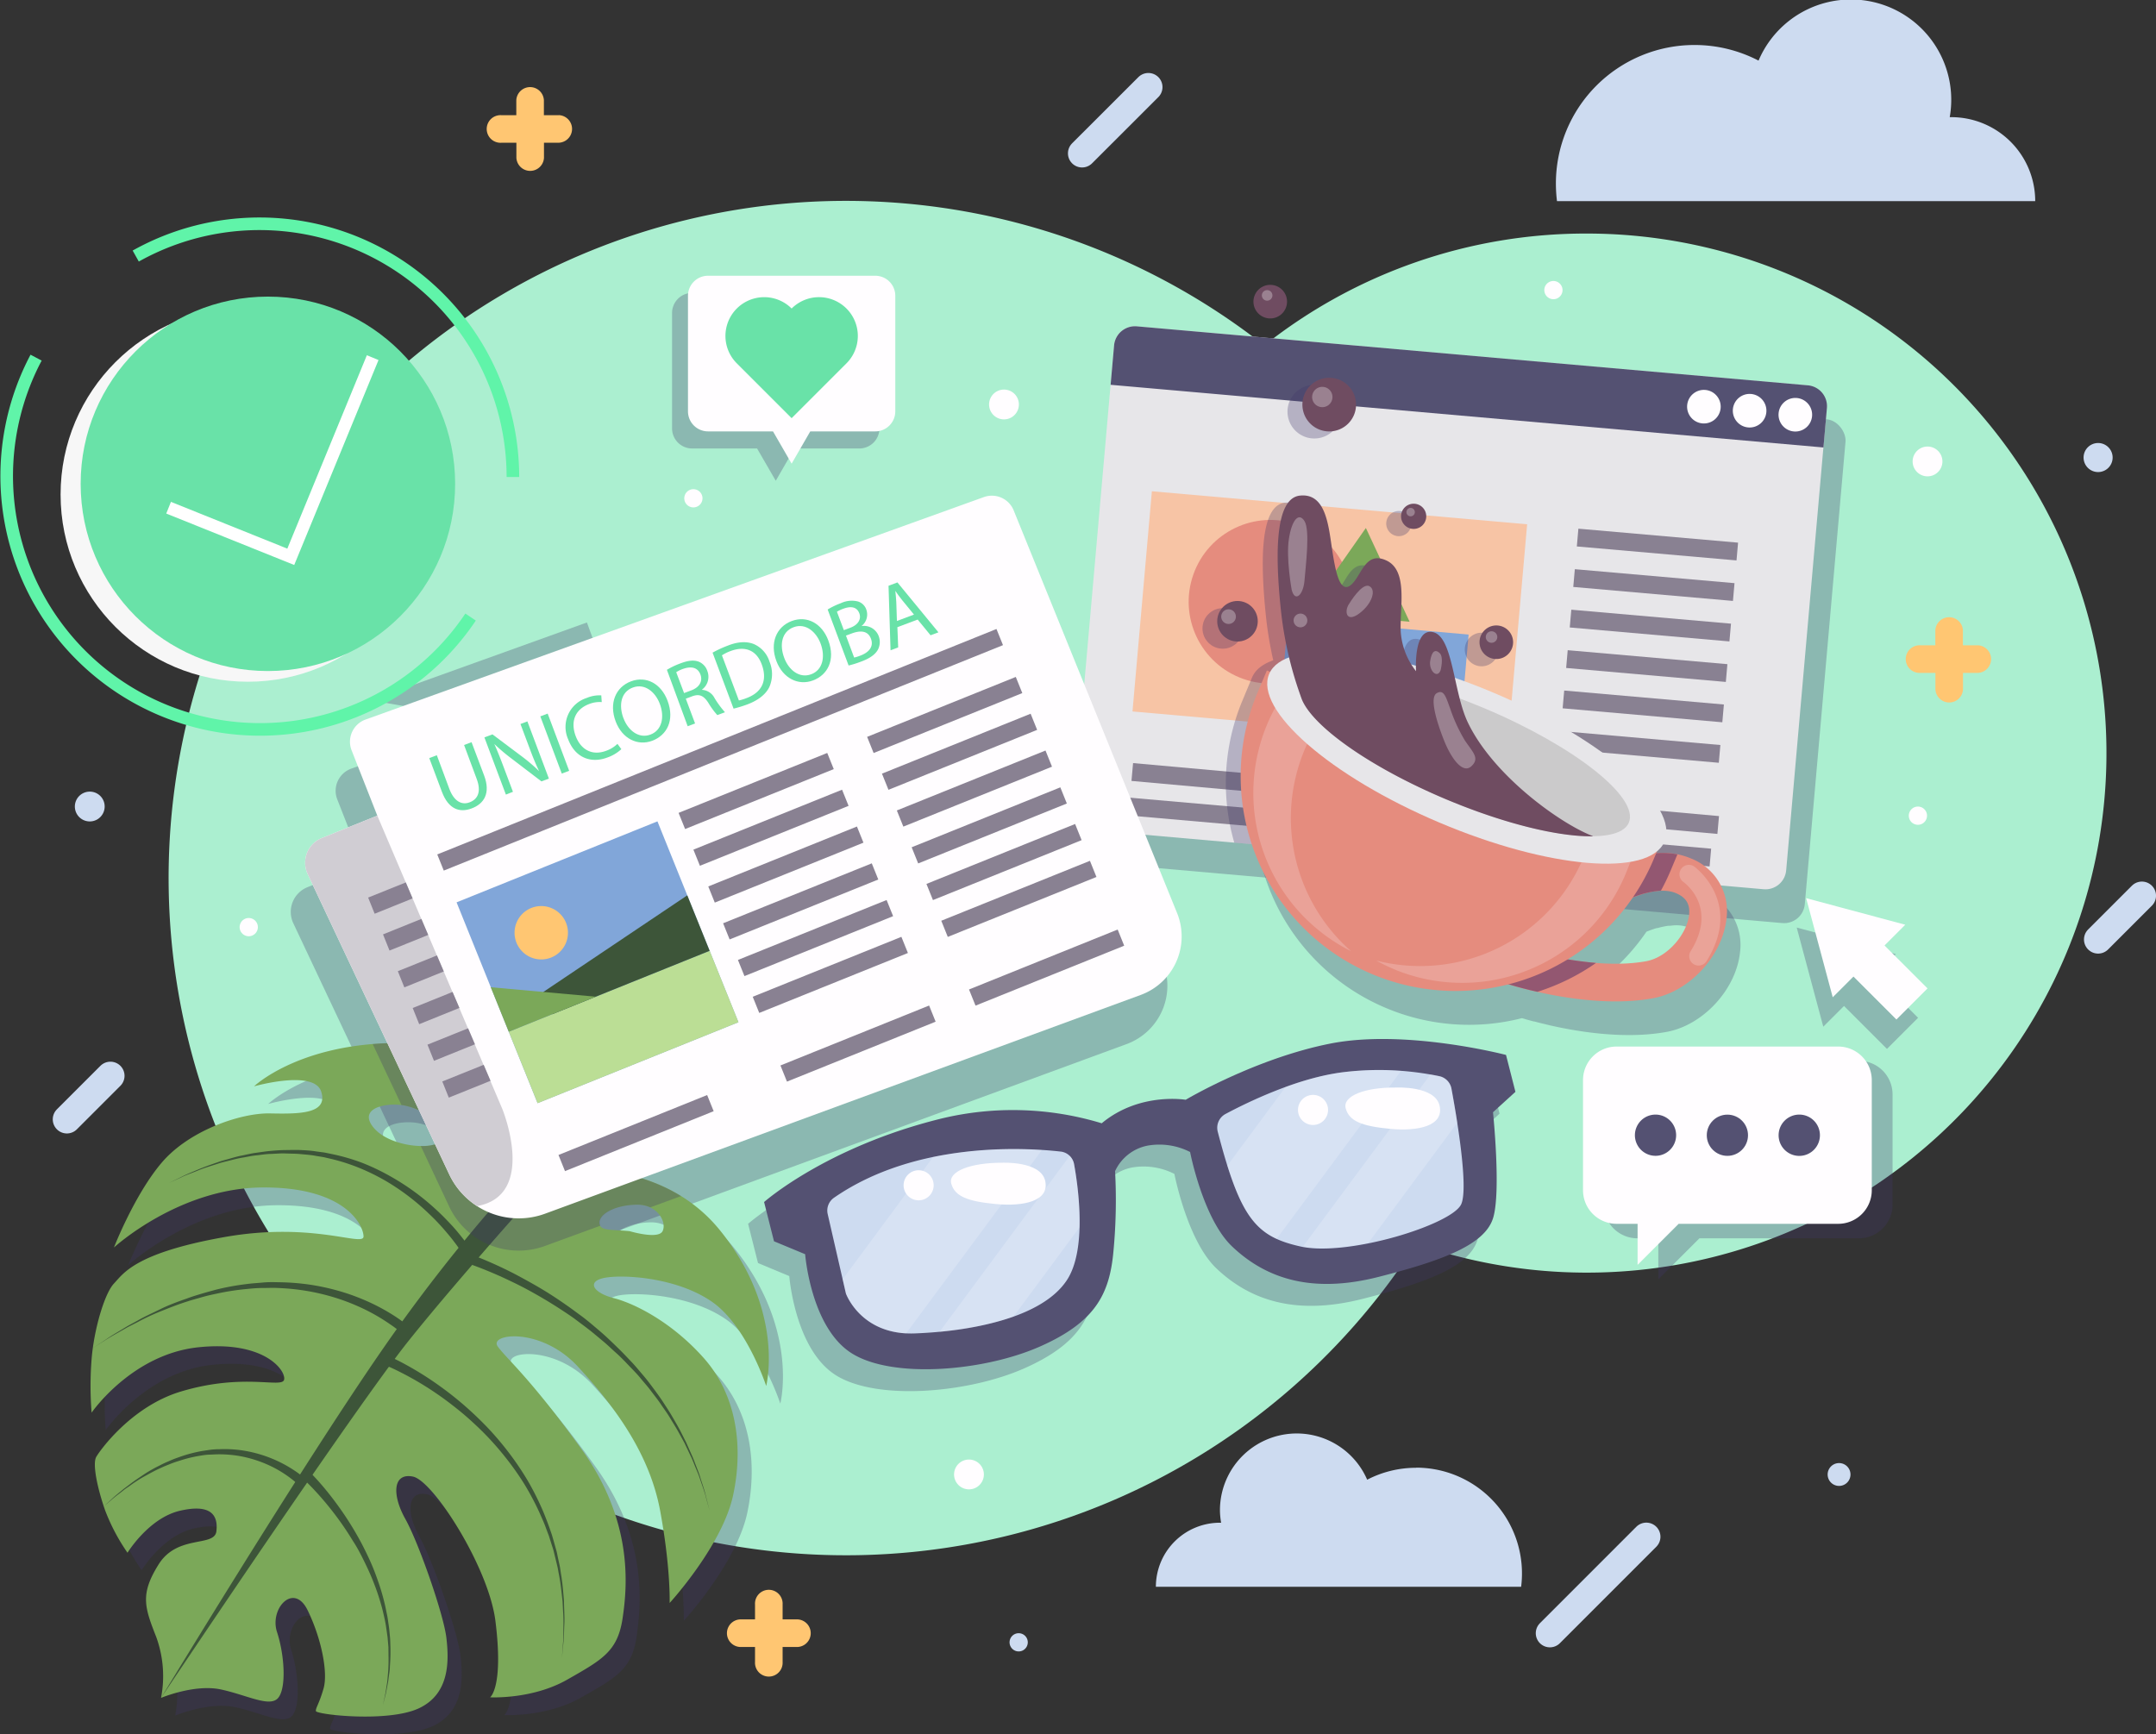 <svg xmlns="http://www.w3.org/2000/svg" viewBox="0 0 513.54 413.14"><rect x="0" y="0" width="513.54" height="413.14" fill="#333333" stroke="none"/><title>newester</title><g id="Layer_2" data-name="Layer 2"><g id="OBJECTS"><path d="M377.86,55.64A123.23,123.23,0,0,0,301.13,82.3a161.33,161.33,0,1,0,36.15,214A123.77,123.77,0,1,0,377.86,55.64Z" fill="#abefd0"/><path d="M405.92,212.53h0a16.3,16.3,0,0,0-4.52-1.13l-.16,0c-.46-.05-.92-.08-1.37-.09h-.19c-.46,0-.92,0-1.37,0h-.14l-.4,0,1.62-3.86c3.59-8.53-14.62-24.34-40.67-35.3-3.07-1.3-6.12-2.46-9.1-3.5-1.14-5-2.32-9.4-5-10-3.38-.8-4,4.22-4.09,7.2l-1.64-.44a16.47,16.47,0,0,1-2-6.91c-.27-5.57,1.83-14.44-3.36-16.9s-6,3.87-8.59,5.87-3.61-3.25-4.45-8.91-1.58-13.11-7.62-12.45-5.84,14.31-4.58,26.74a90.53,90.53,0,0,0,1.79,10.83c-2.53.87-4.29,2.23-5.07,4.09l-2.25,5.35a51.18,51.18,0,0,0,27.33,67h0a50.86,50.86,0,0,0,32.44,2.43l.35.11.22.06.42.13.25.07.52.14.21.06.79.22.15,0,.7.18.3.08.63.16.33.08.69.16.31.08,1,.24h0c7.33,1.65,18.06,3.25,27.58,1.51,8.67-1.59,16.51-10.07,17.47-18.91A13.46,13.46,0,0,0,405.92,212.53Zm-10.5,24.52a47.5,47.5,0,0,1-12,.42l-1.79-.16-.33,0-1.57-.19-.17,0c-.58-.07-1.15-.16-1.72-.24l-.24,0-1-.16a50.9,50.9,0,0,0,15.57-14.76l0,0,.19-.08c.68-.27,1.44-.54,2.24-.78l.19,0a18.94,18.94,0,0,1,2.53-.55l.2,0c.42,0,.85-.09,1.28-.11a8.39,8.39,0,0,1,3.56.56h0c2.45,1,3.42,2.64,3.14,5.2C405.11,230.43,400.66,236.09,395.42,237.05Z" fill="#403867" opacity="0.3"/><path d="M442.76,252.72H390a8,8,0,0,0-8,8V287a8,8,0,0,0,8,8h5v9.79l9.79-9.79h38a8,8,0,0,0,8-8V260.75A8,8,0,0,0,442.76,252.72Z" fill="#403867" opacity="0.3"/><path d="M204.7,69.78H164.85a4.78,4.78,0,0,0-4.77,4.77v27.52a4.78,4.78,0,0,0,4.77,4.77h15.48l4.45,7.69,4.44-7.69H204.7a4.78,4.78,0,0,0,4.77-4.77V74.55A4.78,4.78,0,0,0,204.7,69.78Z" fill="#403867" opacity="0.3"/><rect x="264.64" y="92.59" width="170.44" height="120.48" rx="4.95" ry="4.95" transform="translate(14.73 -30.06) rotate(5.03)" fill="#403867" opacity="0.3"/><path d="M83.65,183.12l147.28-53.05a5.61,5.61,0,0,1,7.1,3.17l38.94,96a14.82,14.82,0,0,1-8.62,19.49l-141.9,52.13a18.27,18.27,0,0,1-22.84-9.36L69.86,219.94a6.35,6.35,0,0,1,3.36-8.58L86.44,206l-6.11-15.57A5.61,5.61,0,0,1,83.65,183.12Z" fill="#403867" opacity="0.3"/><path d="M147.59,308.58c4.59-.79,17.1,0,25.37,5.75s12.9,20.05,12.9,20.05,4.58-17.71-10.93-37-42.64-14.2-42.64-14.2S117.53,252,95.66,252.73,63.88,263,63.88,263s14.3-4.06,16,1.27-5.18,5.32-12.19,5.18-19.35,4.07-25.8,11.78-11.36,20.19-11.36,20.19,15.42-14.16,35.33-14.3S90,296.24,90,298.77s-12.06-3.6-33.09.14C35.51,302.7,32.75,307.6,30.51,310s-4.77,10.94-5.33,17.95a80.61,80.61,0,0,0,0,12.76s9.54-13.88,25.38-15.56,21,5.6,20.47,7.71-9.53-1.68-24.54,2.8c-11.71,3.51-19.2,13.88-20.19,15.57s.28,7.57,2.11,12.75a46.86,46.86,0,0,0,5.33,10.1s5-8.27,12.47-9.95,9.12,1.12,8.7,4.9-9.26.7-13.74,7.85-3.37,10.24-.56,17.39a27.27,27.27,0,0,1,1.12,14.44s8-3.36,14.3-2,11.64,4.35,13.6,2,1.54-10.09-.28-15.7,4-11.92,7.29-5.19,4.91,14.86,3.79,18.7-1.86,4.48-1.82,5.32,17.14,2.81,24.53-.65,7.2-11.31,6.54-16.83-6.54-22.52-9.77-28.27S97,355,101.74,356s18,21.54,19.63,34.35c2,15.89-1.27,18.23-1.27,18.23s10,.56,18.37-4.2,12.06-6.73,13.18-14.59,2.53-23.27-9.81-40.38S124.17,328.07,121.93,325s10.26-4.77,19.07,4.76,17.1,20.75,19.63,34.5,2.24,21.87,2.24,21.87,12.62-13.74,15.14-25.8.56-24-7-32.53-16.4-13-21.45-14.3S143,309.37,147.59,308.58Zm7.27-17.38c5.27-.13,7.35,4.25,6.33,6.31s-7.86,0-7.86,0c-4.76-.47-7.1,0-7.19-2S149.6,291.34,154.86,291.2Zm-47-14.73c-3.18,1.69-12.06.56-15.52-3.64s1.78-5.8,6.17-5.42,9.35,3.92,9.35,3.92C110.34,272.84,111.08,274.79,107.91,276.47Z" fill="#403867" opacity="0.3"/><path d="M144.22,304.38c4.6-.79,17.11,0,25.38,5.75s12.9,20.05,12.9,20.05,4.58-17.72-10.94-37S128.92,279,128.92,279s-14.75-31.23-36.62-30.48-31.79,10.28-31.79,10.28,14.31-4.07,16,1.26-5.19,5.33-12.2,5.19S45,269.33,38.5,277s-11.36,20.19-11.36,20.19,15.43-14.16,35.34-14.3S86.59,292,86.59,294.56s-12-3.59-33.09.14c-21.36,3.8-24.11,8.7-26.36,11.08s-4.76,10.94-5.32,18a80.61,80.61,0,0,0,0,12.76s9.53-13.88,25.37-15.57,21,5.61,20.48,7.72-9.54-1.69-24.54,2.8c-11.72,3.5-19.21,13.88-20.19,15.56s.28,7.57,2.1,12.76a46.86,46.86,0,0,0,5.33,10.1s5.05-8.27,12.48-10S52,361,51.54,364.81s-9.25.7-13.74,7.85-3.36,10.24-.56,17.39a27.27,27.27,0,0,1,1.12,14.44s8-3.37,14.3-2,11.64,4.34,13.6,2,1.55-10.1-.28-15.7,4-11.92,7.29-5.19,4.91,14.86,3.79,18.69-1.86,4.49-1.82,5.33,17.15,2.8,24.53-.65,7.2-11.31,6.55-16.83-6.55-22.53-9.77-28.27-3-11.08,1.82-10.1,18,21.54,19.63,34.35c2,15.89-1.26,18.23-1.26,18.23s10,.56,18.37-4.21,12-6.73,13.18-14.58,2.52-23.27-9.82-40.38-17.66-21.31-19.91-24.4,10.27-4.76,19.07,4.77S154.74,346.3,157.26,360s2.24,21.88,2.24,21.88,12.62-13.75,15.15-25.8.56-24-7-32.53-16.41-13-21.46-14.3S139.62,305.17,144.22,304.38ZM151.5,287c5.27-.13,7.35,4.25,6.32,6.3s-7.85,0-7.85,0c-4.77-.46-7.1,0-7.2-2S146.23,287.13,151.5,287Zm-47-14.73c-3.18,1.68-12.06.56-15.52-3.64s1.78-5.8,6.17-5.43,9.35,3.93,9.35,3.93C107,268.63,107.72,270.59,104.54,272.27Z" fill="#7ba859"/><path d="M129.41,274.23A397.82,397.82,0,0,0,90.8,321.91c-19.35,28-52.44,82.58-52.44,82.58s46-68.84,59-85.11,36.44-42.17,36.44-42.17Z" fill="#3d5539"/><rect x="260.2" y="84.53" width="170.44" height="120.48" rx="4.95" ry="4.95" transform="translate(14.01 -29.7) rotate(5.03)" fill="#e7e6e9"/><path d="M435.16,97.16a5,5,0,0,0-4.5-5.36L270.74,77.74a5,5,0,0,0-5.37,4.49l-.83,9.44L434.33,106.6Z" fill="#545172"/><path d="M409.84,97.21a4,4,0,1,1-3.61-4.31A4,4,0,0,1,409.84,97.21Z" fill="#fffdff"/><path d="M420.73,98.17a4,4,0,1,1-3.61-4.31A4,4,0,0,1,420.73,98.17Z" fill="#fffdff"/><path d="M431.62,99.12a4,4,0,1,1-3.6-4.3A4,4,0,0,1,431.62,99.12Z" fill="#fffdff"/><rect x="271.9" y="120.84" width="89.73" height="52.66" transform="translate(14.11 -27.18) rotate(5.03)" fill="#f7c4a5"/><rect x="375.69" y="127.62" width="38.18" height="4.25" transform="translate(12.82 -33.93) rotate(5)" fill="#898192"/><rect x="374.84" y="137.27" width="38.18" height="4.25" transform="translate(13.66 -33.82) rotate(5)" fill="#898192"/><rect x="374" y="146.92" width="38.18" height="4.25" transform="translate(14.5 -33.71) rotate(5)" fill="#898192"/><rect x="373.15" y="156.57" width="38.18" height="4.25" transform="translate(15.33 -33.6) rotate(5)" fill="#898192"/><rect x="372.31" y="166.18" width="38.18" height="4.25" transform="translate(16.17 -33.49) rotate(5)" fill="#898192"/><rect x="371.47" y="175.83" width="38.18" height="4.25" transform="translate(17.01 -33.38) rotate(5)" fill="#898192"/><rect x="370.13" y="190.88" width="38.18" height="4.25" transform="matrix(1, 0.09, -0.09, 1, 18.32, -33.21)" fill="#898192"/><rect x="369.28" y="200.53" width="38.18" height="4.25" transform="translate(19.15 -33.1) rotate(5)" fill="#898192"/><rect x="319.89" y="186.47" width="38.18" height="4.25" transform="translate(17.74 -28.84) rotate(5)" fill="#898192"/><rect x="319.04" y="196.12" width="38.18" height="4.25" transform="translate(18.58 -28.73) rotate(5)" fill="#898192"/><rect x="269.11" y="182" width="38.18" height="4.25" transform="matrix(1, 0.09, -0.09, 1, 17.16, -24.43)" fill="#898192"/><rect x="268.26" y="191.65" width="38.18" height="4.25" transform="translate(17.99 -24.32) rotate(5)" fill="#898192"/><circle cx="302.61" cy="143.34" r="19.49" transform="translate(66.74 381.01) rotate(-70.56)" fill="#e58c7e"/><rect x="306.21" y="149.23" width="43.18" height="11.74" transform="translate(14.85 -28.12) rotate(5.03)" fill="#81a6d9"/><polygon points="311.2 145.96 325.34 125.78 335.75 148.11 311.2 145.96" fill="#7ba859"/><path d="M128.92,279s-14.75-31.23-36.62-30.48c-1.22,0-2.39.11-3.53.21l6.85,14.52c4.28.55,8.92,3.87,8.92,3.87,2.44,1.5,3.18,3.46,0,5.14a9.36,9.36,0,0,1-4.32.75L107,287.45a18.29,18.29,0,0,0,22.85,9.36L143,292a1.51,1.51,0,0,1-.18-.67c-.09-2,3.46-4.21,8.73-4.34a7.52,7.52,0,0,1,3.34.64l7.33-2.69C147.07,275.63,128.92,279,128.92,279Z" fill="#403867" opacity="0.3"/><path d="M129.07,174a12.63,12.63,0,0,0,14-16.76l-3.27-8.95L88.33,166.82Z" fill="#403867" opacity="0.3"/><path d="M87.07,171.42l147.28-53a5.61,5.61,0,0,1,7.1,3.17l38.95,96A14.83,14.83,0,0,1,271.77,237L129.88,289.12A18.29,18.29,0,0,1,107,279.76L73.29,208.24a6.34,6.34,0,0,1,3.36-8.59l13.22-5.34-6.12-15.56A5.61,5.61,0,0,1,87.07,171.42Z" fill="#fffdff"/><path d="M89.87,194.31l-13.22,5.34a6.34,6.34,0,0,0-3.36,8.59L107,279.76a18.25,18.25,0,0,0,6.63,7.57c14.45-2.61,6-23.19,6-23.19Z" fill="#d0cdd3"/><rect x="116.52" y="203.46" width="51.59" height="51.59" transform="translate(-75.4 69.84) rotate(-21.96)" fill="#81a6d9"/><rect x="122.74" y="235.49" width="51.59" height="18.35" transform="translate(-80.71 73.29) rotate(-21.96)" fill="#bbde95"/><polygon points="129.41 236.32 163.7 213.3 169.03 226.51 131.55 241.62 129.41 236.32" fill="#3d5539"/><polygon points="141.92 237.44 116.9 235.19 121.18 245.8 141.92 237.44" fill="#7ba859"/><path d="M134.82,219.83a6.36,6.36,0,1,1-8.28-3.52A6.37,6.37,0,0,1,134.82,219.83Z" fill="#ffc672"/><rect x="161.02" y="186.37" width="38.18" height="4.15" transform="translate(-57.4 81.02) rotate(-21.96)" fill="#898192"/><rect x="164.55" y="195.13" width="38.18" height="4.15" transform="translate(-60.42 82.97) rotate(-21.96)" fill="#898192"/><rect x="168.09" y="203.9" width="38.18" height="4.15" transform="translate(-63.44 84.93) rotate(-21.96)" fill="#898192"/><rect x="171.62" y="212.67" width="38.18" height="4.15" transform="translate(-66.46 86.89) rotate(-21.96)" fill="#898192"/><rect x="175.15" y="221.41" width="38.18" height="4.15" transform="translate(-69.47 88.84) rotate(-21.96)" fill="#898192"/><rect x="178.68" y="230.18" width="38.18" height="4.15" transform="translate(-72.5 90.8) rotate(-21.96)" fill="#898192"/><rect x="205.93" y="168.26" width="38.18" height="4.15" transform="translate(-47.37 96.5) rotate(-21.96)" fill="#898192"/><rect x="209.46" y="177.03" width="38.18" height="4.15" transform="translate(-50.39 98.45) rotate(-21.96)" fill="#898192"/><rect x="213" y="185.8" width="38.18" height="4.15" transform="translate(-53.41 100.41) rotate(-21.96)" fill="#898192"/><rect x="216.54" y="194.57" width="38.18" height="4.15" transform="translate(-56.44 102.37) rotate(-21.96)" fill="#898192"/><rect x="220.06" y="203.3" width="38.18" height="4.15" transform="translate(-59.45 104.32) rotate(-21.96)" fill="#898192"/><rect x="223.59" y="212.07" width="38.18" height="4.15" transform="translate(-62.47 106.28) rotate(-21.96)" fill="#898192"/><rect x="185.28" y="246.55" width="38.18" height="4.15" transform="translate(-78.14 94.45) rotate(-21.96)" fill="#898192"/><rect x="132.41" y="267.87" width="38.18" height="4.15" transform="translate(-89.95 76.23) rotate(-21.96)" fill="#898192"/><rect x="99.71" y="176.56" width="143.62" height="4.15" transform="translate(-54.35 77.09) rotate(-21.96)" fill="#898192"/><rect x="230.19" y="228.45" width="38.18" height="4.15" transform="translate(-68.11 109.93) rotate(-21.96)" fill="#898192"/><path d="M104.05,179.92l3,8.07c1.15,3,3,3.84,4.81,3.15,2-.76,2.81-2.58,1.68-5.59l-3-8.07,1.78-.67,3,7.95c1.57,4.19,0,6.73-3,7.84-2.79,1.05-5.49.24-7.07-4l-3-8Z" fill="#69e2a8"/><path d="M120.5,189.3l-5.12-13.63,1.92-.72,7,5.25a41.81,41.81,0,0,1,4.11,3.51l0,0c-.84-1.76-1.51-3.41-2.3-5.53l-2.14-5.7,1.65-.62,5.12,13.63-1.78.66L122,180.83a45.73,45.73,0,0,1-4.26-3.59l0,0c.75,1.68,1.4,3.3,2.25,5.57l2.19,5.82Z" fill="#69e2a8"/><path d="M130.45,170l5.12,13.63-1.76.66-5.11-13.63Z" fill="#69e2a8"/><path d="M148,178.47a9.48,9.48,0,0,1-3.36,2c-3.84,1.44-7.64.1-9.32-4.37a7.24,7.24,0,0,1,4.44-9.83,7.72,7.72,0,0,1,3.46-.61l.11,1.6a6.78,6.78,0,0,0-3,.46c-3.19,1.2-4.55,4-3.21,7.62,1.25,3.33,4,4.76,7.29,3.51a7.42,7.42,0,0,0,2.66-1.64Z" fill="#69e2a8"/><path d="M159,166.92c1.76,4.69-.16,8.24-3.64,9.55s-7.17-.49-8.72-4.62c-1.62-4.32,0-8.16,3.65-9.53S157.47,162.87,159,166.92Zm-10.49,4.19c1.09,2.91,3.65,4.93,6.42,3.89s3.4-4.21,2.24-7.3c-1-2.71-3.49-5-6.43-3.91S147.38,168.12,148.5,171.11Z" fill="#69e2a8"/><path d="M158.85,159.57a18.56,18.56,0,0,1,3.27-1.55c1.88-.71,3.22-.82,4.36-.37a3.61,3.61,0,0,1,2,2.19,3.82,3.82,0,0,1-1.26,4.44l0,.06a3.6,3.6,0,0,1,3,2,23.32,23.32,0,0,0,2.46,3.34l-1.82.68a18.11,18.11,0,0,1-2.13-2.91c-1.11-1.73-2.11-2.16-3.73-1.62l-1.65.62,2.21,5.9-1.76.66Zm4.09,5.54,1.79-.67c1.88-.71,2.69-2.19,2.11-3.74-.66-1.76-2.23-2-4.09-1.37a7.2,7.2,0,0,0-1.68.81Z" fill="#69e2a8"/><path d="M169.73,155.48a26.75,26.75,0,0,1,3.64-1.68c2.52-1,4.54-1,6.15-.38a6.72,6.72,0,0,1,3.76,4.18,7.68,7.68,0,0,1,0,6c-.8,1.75-2.64,3.23-5.29,4.22a30.21,30.21,0,0,1-3.26,1ZM176,166.87a11.9,11.9,0,0,0,1.82-.56c3.76-1.41,5-4.28,3.63-8-1.18-3.23-3.77-4.59-7.49-3.19a10,10,0,0,0-2,1Z" fill="#69e2a8"/><path d="M197.29,152.55c1.76,4.69-.16,8.24-3.64,9.55s-7.17-.49-8.72-4.62c-1.62-4.32,0-8.16,3.64-9.53S195.77,148.5,197.29,152.55Zm-10.49,4.19c1.09,2.91,3.64,4.93,6.42,3.89s3.4-4.21,2.24-7.31c-1-2.7-3.5-5-6.43-3.9S185.67,153.75,186.8,156.74Z" fill="#69e2a8"/><path d="M197.14,145.2a18.23,18.23,0,0,1,3.11-1.49,6.1,6.1,0,0,1,4.12-.42,3.05,3.05,0,0,1,2,2,3.46,3.46,0,0,1-1.18,3.86v0a3.76,3.76,0,0,1,4.1,2.37,4,4,0,0,1-.13,3.16c-.63,1.22-2,2.21-4.24,3a20.93,20.93,0,0,1-2.79.86Zm3.86,4.92,1.6-.6c1.86-.7,2.58-2.08,2.09-3.39-.6-1.6-2.05-1.77-3.83-1.11a8.13,8.13,0,0,0-1.51.71Zm2.45,6.53a10.39,10.39,0,0,0,1.5-.47c1.83-.69,3.25-2,2.51-4s-2.58-2-4.51-1.3l-1.45.54Z" fill="#69e2a8"/><path d="M213.75,149.41l.19,4.82-1.82.69-.48-15.37,2.12-.8,9.77,11.89-1.88.7-3.07-3.74Zm3.95-3-2.8-3.42c-.64-.78-1.15-1.51-1.64-2.22h0c.1.89.18,1.8.23,2.73l.15,4.44Z" fill="#69e2a8"/><polygon points="99.85 243.99 109.43 240.12 107.8 236.31 98.3 240.14 99.85 243.99" fill="#898192"/><polygon points="103.37 252.72 113.13 248.78 111.5 244.97 101.82 248.87 103.37 252.72" fill="#898192"/><polygon points="96.31 235.22 105.71 231.43 104.08 227.61 94.76 231.37 96.31 235.22" fill="#898192"/><polygon points="89.24 217.68 98.28 214.03 96.66 210.22 87.69 213.83 89.24 217.68" fill="#898192"/><polygon points="115.21 253.67 105.35 257.64 106.9 261.49 116.84 257.48 115.21 253.67" fill="#898192"/><polygon points="92.78 226.45 102 222.73 100.37 218.91 91.23 222.6 92.78 226.45" fill="#898192"/><polygon points="451.58 227.3 427.96 220.97 434.29 244.59 439.23 239.65 449.46 249.88 456.87 242.47 446.64 232.24 451.58 227.3" fill="#403867" opacity="0.3"/><polygon points="453.82 220.3 430.21 213.97 436.54 237.58 441.48 232.65 451.71 242.88 459.12 235.47 448.88 225.24 453.82 220.3" fill="#fffdff"/><path d="M73.81,350.72s.72.69,1.84,1.93S78.33,355.73,80,358a75.88,75.88,0,0,1,5.32,8.22c.88,1.55,1.7,3.21,2.5,4.91s1.51,3.48,2.13,5.28a51.45,51.45,0,0,1,1.63,5.45c.24.91.39,1.83.59,2.73s.29,1.8.43,2.68.19,1.76.28,2.61.08,1.7.12,2.51a45.27,45.27,0,0,1-.13,4.6c0,.71-.11,1.38-.2,2s-.15,1.25-.25,1.82c-.22,1.13-.39,2.12-.58,2.93-.42,1.6-.65,2.51-.65,2.51l.55-2.53c.17-.81.29-1.81.48-2.94.07-.57.11-1.18.17-1.82s.12-1.32.13-2c.07-1.42,0-2.94,0-4.56L92.31,390c-.12-.84-.24-1.69-.37-2.57s-.32-1.74-.52-2.62-.41-1.77-.68-2.66a55,55,0,0,0-1.8-5.29c-.67-1.74-1.47-3.44-2.28-5.09S85,368.51,84,367a72.16,72.16,0,0,0-5.49-7.83c-1.75-2.19-3.33-3.9-4.46-5.07s-1.81-1.76-1.81-1.76Z" fill="#3d5539"/><path d="M71,353.66l-.39-.37c-.27-.23-.67-.58-1.22-1a27.76,27.76,0,0,0-4.86-3,29,29,0,0,0-7.73-2.46,28.72,28.72,0,0,0-4.59-.37c-.79,0-1.58.06-2.38.08s-1.59.16-2.38.29A31.9,31.9,0,0,0,42.73,348c-.76.23-1.5.48-2.23.78s-1.44.56-2.13.9c-1.39.6-2.68,1.33-3.9,2s-2.34,1.4-3.33,2.12l-1.44,1-1.26,1c-.8.59-1.47,1.14-2,1.61l-1.71,1.45,1.65-1.52c.51-.5,1.17-1.07,1.94-1.7l1.22-1,1.41-1.06c1-.77,2.08-1.49,3.26-2.28s2.47-1.52,3.86-2.2a23.38,23.38,0,0,1,2.14-1,23.2,23.2,0,0,1,2.24-.89,33.27,33.27,0,0,1,4.76-1.36c.82-.18,1.65-.28,2.47-.41s1.65-.19,2.47-.19a29.8,29.8,0,0,1,4.84.18,30.6,30.6,0,0,1,13.65,5.24c.61.42,1.07.79,1.39,1.05s.5.44.49.42Z" fill="#3d5539"/><path d="M95.66,317.6s-.2-.19-.63-.55-1.08-.88-2-1.49a45.39,45.39,0,0,0-7.7-4.34,48.72,48.72,0,0,0-5.56-2.09,51.77,51.77,0,0,0-6.46-1.55,53.85,53.85,0,0,0-7.08-.74c-1.22-.07-2.44,0-3.67,0s-2.47.1-3.7.23a59.43,59.43,0,0,0-7.31,1.13c-1.19.25-2.38.51-3.53.85s-2.3.62-3.4,1c-2.23.69-4.32,1.54-6.31,2.33s-3.82,1.66-5.46,2.55l-2.4,1.22-2.1,1.2c-1.33.74-2.48,1.41-3.39,2l-2.9,1.83L25,319.26c.9-.63,2-1.33,3.33-2.11l2.08-1.26,2.36-1.29c1.63-.94,3.49-1.77,5.42-2.72s4.07-1.76,6.3-2.52c1.09-.43,2.24-.77,3.4-1.12s2.35-.67,3.55-1a60.14,60.14,0,0,1,7.39-1.35c1.25-.17,2.51-.23,3.76-.35s2.51-.11,3.76-.07a55.79,55.79,0,0,1,7.29.55,54.75,54.75,0,0,1,6.71,1.42,49.84,49.84,0,0,1,5.81,2,48.12,48.12,0,0,1,8.18,4.31c.94.62,1.64,1.16,2.13,1.53s.75.62.74.61Z" fill="#3d5539"/><path d="M93.27,323.4s1.32.56,3.44,1.73a76.3,76.3,0,0,1,8.48,5.39c1.68,1.21,3.45,2.61,5.25,4.16s3.62,3.28,5.43,5.14a73.61,73.61,0,0,1,5.19,6.06,71.53,71.53,0,0,1,4.62,6.82,67.44,67.44,0,0,1,3.69,7.36c.52,1.25,1,2.49,1.45,3.75.22.63.44,1.26.65,1.88l.54,1.87c.17.62.34,1.24.52,1.85s.26,1.23.4,1.84l.39,1.79c.12.6.19,1.19.28,1.78.41,2.32.56,4.55.74,6.6,0,1,.06,2,.08,2.95a26.2,26.2,0,0,1,0,2.66c-.09,1.67-.06,3.13-.22,4.32-.23,2.38-.36,3.75-.36,3.75s.1-1.37.27-3.76c.13-1.19.06-2.65.1-4.31,0-.83,0-1.72-.06-2.65s-.1-1.91-.16-2.93c-.23-2-.43-4.25-.9-6.55-.11-.57-.19-1.16-.33-1.74s-.28-1.18-.43-1.78-.29-1.19-.44-1.8-.37-1.21-.56-1.82-.39-1.22-.58-1.84l-.69-1.83c-.43-1.24-1-2.45-1.53-3.66a64.63,64.63,0,0,0-3.81-7.15,67.45,67.45,0,0,0-4.71-6.57,68.63,68.63,0,0,0-5.24-5.82c-1.81-1.77-3.63-3.43-5.44-4.89s-3.56-2.79-5.24-3.93a74.06,74.06,0,0,0-8.38-5c-2.11-1.09-3.32-1.57-3.32-1.57Z" fill="#3d5539"/><path d="M110.15,298.67a32.09,32.09,0,0,0-1.91-2.75c-.64-.86-1.47-1.87-2.45-3s-2.14-2.38-3.49-3.65a55.28,55.28,0,0,0-10-7.69,50.84,50.84,0,0,0-6.39-3.21,46.42,46.42,0,0,0-7-2.28l-1.81-.42-1.84-.3c-1.21-.24-2.44-.31-3.66-.43s-2.44-.1-3.64-.15-2.38.08-3.55.11-2.3.24-3.43.35-2.19.37-3.25.54-2.07.44-3,.68-1.94.45-2.83.76c-1.79.57-3.44,1.07-4.85,1.66s-2.67,1-3.66,1.49l-3.14,1.44,3.1-1.52c1-.52,2.21-1,3.63-1.6s3-1.18,4.82-1.8c.88-.34,1.84-.57,2.82-.85s2-.58,3-.77,2.15-.49,3.28-.64,2.27-.34,3.45-.45,2.38-.2,3.6-.21,2.46-.06,3.71,0,2.5.13,3.75.34l1.88.25,1.86.38a47.89,47.89,0,0,1,7.27,2.13A52.85,52.85,0,0,1,93,280.24a57,57,0,0,1,10.56,7.64c1.42,1.27,2.64,2.54,3.71,3.67s1.93,2.18,2.63,3.06,1.22,1.58,1.57,2.08c.18.26.31.45.41.58l.13.2Z" fill="#3d5539"/><path d="M109.75,298s1.38.42,3.66,1.32a100.56,100.56,0,0,1,9.26,4.21c1.87,1,3.85,2.07,5.92,3.29s4.2,2.61,6.35,4.12c1.08.74,2.14,1.55,3.23,2.34s2.15,1.66,3.2,2.55,2.12,1.78,3.14,2.73,2,1.9,3,2.88,1.94,2,2.9,3,1.83,2.09,2.73,3.13,1.72,2.14,2.52,3.22,1.59,2.15,2.3,3.25,1.43,2.16,2.06,3.25,1.26,2.15,1.82,3.2,1.07,2.11,1.58,3.11l1.33,3c.44.94.76,1.89,1.11,2.78s.68,1.72.92,2.53c.5,1.63,1,3,1.28,4.2l.94,3.7s-.38-1.33-1-3.67c-.33-1.17-.85-2.55-1.38-4.16-.27-.8-.64-1.62-1-2.5s-.7-1.81-1.17-2.74l-1.39-2.93c-.54-1-1.09-2-1.65-3s-1.25-2.07-1.89-3.14-1.41-2.09-2.13-3.17-1.56-2.09-2.35-3.16-1.71-2.07-2.57-3.12-1.83-2-2.78-3-1.91-2-2.94-2.91-2-1.88-3.07-2.76-2.1-1.77-3.16-2.61-2.16-1.63-3.21-2.43-2.16-1.53-3.24-2.24c-2.16-1.43-4.29-2.72-6.35-3.89s-4-2.19-5.91-3.09a99.16,99.16,0,0,0-9.16-3.89c-2.27-.83-3.55-1.18-3.55-1.18Z" fill="#3d5539"/><path d="M357.18,265.3l-2.24-8.78s-23.93-6.26-41.88-2.71-34.4,13.36-34.4,13.36-11-1.87-20,5.61a72.84,72.84,0,0,0-38.22-1.12c-27.4,6.75-42.25,19.89-42.25,19.89l2.36,9.34L188,304s1.33,17.42,11.05,23.59,31.6,4.32,45-1.64c13-5.79,16.45-12.36,17.38-22.59a129.48,129.48,0,0,0,.42-19.14,10.86,10.86,0,0,1,7.76-6.08,16.17,16.17,0,0,1,10.12,1.52s3.06,15.91,10,22.5c7.95,7.57,18.87,11.35,34.91,7.25,15.72-4,25.28-7.75,27.25-13.95s0-25.27,0-25.27Z" fill="#403867" opacity="0.3"/><path d="M262.42,267.6a72.72,72.72,0,0,0-38.22-1.12C196.8,273.23,182,286.36,182,286.36l2.36,9.35,7.42,3.08s1.33,17.41,11.05,23.58,31.6,4.33,45-1.64c13-5.79,16.45-12.36,17.38-22.59A129.36,129.36,0,0,0,265.6,279a10.81,10.81,0,0,1,7.76-6.08,16.13,16.13,0,0,1,10.11,1.52s3.07,15.91,10,22.5c7.95,7.57,18.87,11.35,34.91,7.25,15.72-4,25.27-7.76,27.24-13.95s0-25.27,0-25.27l5.34-4.86-2.24-8.79s-23.93-6.26-41.88-2.7S282.42,262,282.42,262,271.39,260.12,262.42,267.6Z" fill="#545172"/><path d="M197.15,289.23l4.34,18.93s3.57,10,16.45,9.5,30.11-3.51,36.17-12.67c4.75-7.18,2.8-21.7,1.73-27.65a3.66,3.66,0,0,0-3.19-3c-8.33-.94-34.44-2.56-54,11A3.71,3.71,0,0,0,197.15,289.23Z" fill="#cddbf0"/><path d="M290.06,269.63a3.73,3.73,0,0,1,1.85-4.25c5.11-2.73,17-8.55,27.85-9.93a70.43,70.43,0,0,1,23.1.94,3.72,3.72,0,0,1,2.87,3c1.18,6.36,4.13,23.57,2.31,27.51-2.24,4.84-26.92,12.51-38.14,10.08C299.16,294.62,295.45,290.32,290.06,269.63Z" fill="#cddbf0"/><g opacity="0.2"><path d="M222.26,275.63l-21.55,29.14.78,3.39s3.19,8.91,14.34,9.49L248.15,274A98.84,98.84,0,0,0,222.26,275.63Z" fill="#fffdff"/><path d="M257.14,292.38a78.37,78.37,0,0,0-1.3-15,3.63,3.63,0,0,0-1.06-2l-31,41.91a75.27,75.27,0,0,0,17.62-3.63Z" fill="#fffdff"/></g><g opacity="0.2"><path d="M319.76,255.45a64.31,64.31,0,0,0-13.55,3.5l-13.87,18.74c3.3,10.5,6.42,15,11.75,17.44l29.61-40A70.35,70.35,0,0,0,319.76,255.45Z" fill="#fffdff"/><path d="M345.73,259.36a3.72,3.72,0,0,0-2.87-3c-.6-.13-1.33-.27-2.13-.41l-30.37,41c4.09.77,9.81.3,15.57-.85l21.19-28.65C346.62,264.25,346.09,261.3,345.73,259.36Z" fill="#fffdff"/></g><path d="M238.58,277s9.33-.49,10.38,4.34-5.19,6.13-11.85,5.49S227.44,285,226.59,282,231.33,277,238.58,277Z" fill="#fffdff"/><path d="M222.39,282.37a3.58,3.58,0,1,1-3.58-3.58A3.57,3.57,0,0,1,222.39,282.37Z" fill="#fffdff"/><path d="M332.52,259.09s9.33-.49,10.38,4.35-5.19,6.12-11.85,5.48-9.67-1.82-10.51-4.85S325.28,259,332.52,259.09Z" fill="#fffdff"/><path d="M316.33,264.42a3.58,3.58,0,1,1-3.58-3.58A3.57,3.57,0,0,1,316.33,264.42Z" fill="#fffdff"/><path d="M337.3,349.67a25.23,25.23,0,0,0-11.65,2.84,18.29,18.29,0,0,0-35.07,7.25,17.9,17.9,0,0,0,.28,3h-.28a15.26,15.26,0,0,0-15.26,15.26h87a25.21,25.21,0,0,0-25-28.38Z" fill="#cddbf0"/><path d="M403.63,10.72a33,33,0,0,1,15.24,3.72,23.9,23.9,0,0,1,45.54,13.47l.36,0a20,20,0,0,1,20,20H370.86a34.75,34.75,0,0,1-.26-4.11A33,33,0,0,1,403.63,10.72Z" fill="#cddbf0"/><path d="M399.14,206.17h0a16.14,16.14,0,0,0-4.52-1.14l-.17,0c-.46,0-.91-.07-1.37-.09h-.19c-.46,0-.91,0-1.36,0h-.15l-.39,0,1.62-3.85c3.59-8.54-14.62-24.35-40.67-35.31q-4.62-1.94-9.11-3.5c-1.13-5-2.31-9.39-5-10-3.39-.8-4,4.22-4.09,7.2l-1.64-.43a16.51,16.51,0,0,1-2-6.91c-.27-5.57,1.82-14.44-3.37-16.91s-6,3.87-8.58,5.87-3.62-3.25-4.45-8.91-1.58-13.1-7.62-12.44-5.85,14.3-4.58,26.73a90.31,90.31,0,0,0,1.78,10.83c-2.53.88-4.28,2.24-5.06,4.1L296,166.75a50.91,50.91,0,0,0-2,34l111,9.76A14.6,14.6,0,0,0,399.14,206.17Z" fill="#403867" opacity="0.3"/><circle cx="291.25" cy="149.71" r="4.83" fill="#403867" opacity="0.3"/><path d="M352.9,158.73a4,4,0,1,0-4-4A4,4,0,0,0,352.9,158.73Z" fill="#403867" opacity="0.3"/><path d="M333.19,127.73a3,3,0,1,0-3-3A3,3,0,0,0,333.19,127.73Z" fill="#403867" opacity="0.3"/><path d="M313.05,104.46a6.39,6.39,0,1,0-6.38-6.39A6.39,6.39,0,0,0,313.05,104.46Z" fill="#403867" opacity="0.3"/><path d="M357.44,233.91l2.9-8.49c.17.06,18.11,6.07,31.82,3.56,5.23-1,9.68-6.62,10.16-11,.28-2.57-.69-4.18-3.14-5.21h0C395,211,388.48,213.81,386.54,215L382,207.22c1.16-.69,11.59-6.57,20.65-2.76h0a13.47,13.47,0,0,1,8.58,14.45c-1,8.83-8.8,17.31-17.47,18.9C377.74,240.74,358.26,234.19,357.44,233.91Z" fill="#e58c7e"/><path d="M380.16,229.4a92.36,92.36,0,0,1-19.82-4l-2.9,8.49a90.18,90.18,0,0,0,8.76,2.39A51.49,51.49,0,0,0,380.16,229.4Z" fill="#935771"/><path d="M382,207.22l4.55,7.73a22.1,22.1,0,0,1,9.07-2.78,50.62,50.62,0,0,0,2.32-4.8l1.61-3.84C391.35,201.93,383,206.61,382,207.22Z" fill="#935771"/><path d="M326.84,232.07h0a51.19,51.19,0,0,1-27.33-67l2.25-5.34,94.35,39.7-2.25,5.34A51.18,51.18,0,0,1,326.84,232.07Z" fill="#e58c7e"/><path d="M314.67,171.33l2.67-4-8.94-6-2.67,4a42.18,42.18,0,0,0,11.43,58.56h0a43.25,43.25,0,0,0,4.67,2.72A42.19,42.19,0,0,1,314.67,171.33Z" fill="#fffdff" opacity="0.2"/><path d="M377.47,203.56l1.77-4.44,10,4-1.77,4.44a42.19,42.19,0,0,1-54.81,23.59h0a43.8,43.8,0,0,1-4.88-2.33A42.19,42.19,0,0,0,377.47,203.56Z" fill="#fffdff" opacity="0.2"/><ellipse cx="348.94" cy="179.55" rx="16.77" ry="51.18" transform="matrix(0.39, -0.92, 0.92, 0.39, 48.11, 431.53)" fill="#e7e6e9"/><ellipse cx="348.94" cy="179.55" rx="11.76" ry="42.36" transform="translate(48.11 431.53) rotate(-67.18)" fill="#cbcacb"/><g opacity="0.2"><path d="M403.73,229.86a3.37,3.37,0,0,1-.32-.17,2.24,2.24,0,0,1-.71-3.09c6.57-10.52-1.45-16.3-1.8-16.54a2.25,2.25,0,0,1,2.58-3.68c.12.08,11.82,8.51,3,22.6A2.25,2.25,0,0,1,403.73,229.86Z" fill="#fffdff"/></g><path d="M310.07,166.55c2.58,6.5,16.3,16.26,34.31,23.84,13.87,5.84,26.89,9,35.09,8.84a1.23,1.23,0,0,0-.23-.11c-7.55-2.91-23.54-14.31-29.61-27-3.49-7.3-3.51-20.4-8.27-21.52s-4.07,9.29-4.07,9.29a16.92,16.92,0,0,1-3.65-9.43c-.27-5.57,1.83-14.44-3.36-16.91s-6,3.87-8.58,5.87-3.62-3.25-4.46-8.91-1.58-13.1-7.62-12.44-5.84,14.3-4.58,26.73A88,88,0,0,0,310.07,166.55Z" fill="#6f4c61"/><circle cx="294.76" cy="148" r="4.83" fill="#6f4c61"/><path d="M360.41,153a4,4,0,1,1-4-4A4,4,0,0,1,360.41,153Z" fill="#6f4c61"/><path d="M339.72,123a3,3,0,1,1-3-3A3,3,0,0,1,339.72,123Z" fill="#6f4c61"/><path d="M306.56,71.86a4,4,0,1,1-4-4A4,4,0,0,1,306.56,71.86Z" fill="#6f4c61"/><path d="M323,96.36A6.39,6.39,0,1,1,316.57,90,6.39,6.39,0,0,1,323,96.36Z" fill="#6f4c61"/><path d="M307.66,140.47S306.3,133,307,128.41s2.36-6.44,3.72-4.27.28,10.72,0,14.16S308.45,143.63,307.66,140.47Z" fill="#fffdff" opacity="0.3"/><circle cx="309.76" cy="147.81" r="1.64" fill="#fffdff" opacity="0.3"/><path d="M321.31,143.91c.14-.21,3.08-5.12,4.83-4.28s.7,4.25-2.41,6.54S320.18,145.57,321.31,143.91Z" fill="#fffdff" opacity="0.3"/><path d="M345.42,168.8a37.93,37.93,0,0,0,3.52,7.63c1.95,2.88,3.56,4.21,1.53,6.11s-4.77-1.76-6.52-6.17-3.5-10.17-1.75-11.22S344.42,166.13,345.42,168.8Z" fill="#fffdff" opacity="0.3"/><path d="M343.13,159.7s.84-3.15-.23-4.13-1.87-.42-2.24,1.87S342.32,161.78,343.13,159.7Z" fill="#fffdff" opacity="0.3"/><circle cx="292.63" cy="146.9" r="1.75" fill="#fffdff" opacity="0.3"/><circle cx="301.82" cy="70.37" r="1.26" fill="#fffdff" opacity="0.3"/><path d="M317.38,94.58A2.42,2.42,0,1,1,315,92.16,2.42,2.42,0,0,1,317.38,94.58Z" fill="#fffdff" opacity="0.3"/><path d="M337,122a1,1,0,1,1-1-1A1,1,0,0,1,337,122Z" fill="#fffdff" opacity="0.3"/><path d="M356.64,151.76a1.37,1.37,0,1,1-1.37-1.37A1.37,1.37,0,0,1,356.64,151.76Z" fill="#fffdff" opacity="0.3"/><path d="M208.48,65.69H168.64a4.78,4.78,0,0,0-4.77,4.77V98a4.78,4.78,0,0,0,4.77,4.77h15.48l4.44,7.69,4.44-7.69h15.48A4.77,4.77,0,0,0,213.25,98V70.46A4.77,4.77,0,0,0,208.48,65.69Z" fill="#fffdff"/><path d="M201.62,73.5a9.23,9.23,0,0,0-13.06,0A9.23,9.23,0,0,0,175.5,86.56l13.06,13.06,13.06-13.06A9.23,9.23,0,0,0,201.62,73.5Z" fill="#69e2a8"/><path d="M437.85,249.32H385.06a8,8,0,0,0-8,8v26.23a8,8,0,0,0,8,8h5v9.78l9.78-9.78h38a8,8,0,0,0,8-8V257.35A8,8,0,0,0,437.85,249.32Z" fill="#fffdff"/><path d="M399.24,270.45a4.91,4.91,0,1,1-4.91-4.92A4.91,4.91,0,0,1,399.24,270.45Z" fill="#545172"/><circle cx="411.45" cy="270.45" r="4.91" fill="#545172"/><path d="M433.49,270.45a4.92,4.92,0,1,1-4.92-4.92A4.91,4.91,0,0,1,433.49,270.45Z" fill="#545172"/><path d="M133.13,27.44h-3.58V23.86a3.29,3.29,0,0,0-6.57,0v3.58H119.4a3.29,3.29,0,1,0,0,6.57H123V37.6a3.29,3.29,0,0,0,6.57,0V34h3.58a3.29,3.29,0,0,0,0-6.57Z" fill="#ffc672"/><path d="M471.13,153.73h-3.58v-3.58a3.29,3.29,0,0,0-6.57,0v3.58H457.4a3.29,3.29,0,1,0,0,6.57H461v3.58a3.29,3.29,0,1,0,6.57,0V160.3h3.58a3.29,3.29,0,0,0,0-6.57Z" fill="#ffc672"/><path d="M190,385.79h-3.59v-3.58a3.29,3.29,0,1,0-6.57,0v3.58h-3.58a3.29,3.29,0,0,0,0,6.57h3.58v3.58a3.29,3.29,0,1,0,6.57,0v-3.58H190a3.29,3.29,0,0,0,0-6.57Z" fill="#ffc672"/><path d="M24.93,192.14a3.55,3.55,0,1,1-3.55-3.55A3.54,3.54,0,0,1,24.93,192.14Z" fill="#cddbf0"/><path d="M242.69,96.36a3.55,3.55,0,1,1-3.54-3.55A3.54,3.54,0,0,1,242.69,96.36Z" fill="#fffdff"/><path d="M234.35,351.26a3.55,3.55,0,1,1-3.55-3.55A3.55,3.55,0,0,1,234.35,351.26Z" fill="#fffdff"/><circle cx="459.12" cy="109.93" r="3.55" fill="#fffdff"/><path d="M244.81,391.24a2.17,2.17,0,1,1-2.17-2.16A2.17,2.17,0,0,1,244.81,391.24Z" fill="#cddbf0"/><path d="M459,194.31a2.17,2.17,0,1,1-2.17-2.16A2.17,2.17,0,0,1,459,194.31Z" fill="#fffdff"/><path d="M61.42,220.87a2.17,2.17,0,1,1-2.17-2.17A2.17,2.17,0,0,1,61.42,220.87Z" fill="#fffdff"/><path d="M372.18,69.11A2.17,2.17,0,1,1,370,66.94,2.17,2.17,0,0,1,372.18,69.11Z" fill="#fffdff"/><path d="M167.33,118.7a2.17,2.17,0,1,1-2.17-2.16A2.17,2.17,0,0,1,167.33,118.7Z" fill="#fffdff"/><path d="M440.77,351.26a2.72,2.72,0,1,1-2.71-2.71A2.72,2.72,0,0,1,440.77,351.26Z" fill="#cddbf0"/><path d="M503.21,109a3.46,3.46,0,1,1-3.46-3.46A3.46,3.46,0,0,1,503.21,109Z" fill="#cddbf0"/><line x1="257.74" y1="36.53" x2="273.53" y2="20.75" fill="none" stroke="#cddbf0" stroke-linecap="round" stroke-miterlimit="10" stroke-width="6.73"/><line x1="499.75" y1="223.81" x2="510.18" y2="213.38" fill="none" stroke="#cddbf0" stroke-linecap="round" stroke-miterlimit="10" stroke-width="6.73"/><line x1="369.17" y1="389.08" x2="392.14" y2="366.1" fill="none" stroke="#cddbf0" stroke-linecap="round" stroke-miterlimit="10" stroke-width="6.73"/><line x1="15.93" y1="266.66" x2="26.3" y2="256.29" fill="none" stroke="#cddbf0" stroke-linecap="round" stroke-miterlimit="10" stroke-width="6.73"/><circle cx="59.03" cy="117.81" r="44.6" fill="#f7f7f7"/><circle cx="63.81" cy="115.26" r="44.6" fill="#69e2a8"/><polyline points="40.16 120.95 69.26 132.65 88.77 85.2" fill="none" stroke="#fff" stroke-miterlimit="10" stroke-width="3"/><path d="M112.09,147A60.35,60.35,0,0,1,8.6,85.2" fill="none" stroke="#60f4a9" stroke-miterlimit="10" stroke-width="3"/><path d="M32.33,61a60.36,60.36,0,0,1,89.84,52.64" fill="none" stroke="#60f4a9" stroke-miterlimit="10" stroke-width="3"/></g></g></svg>